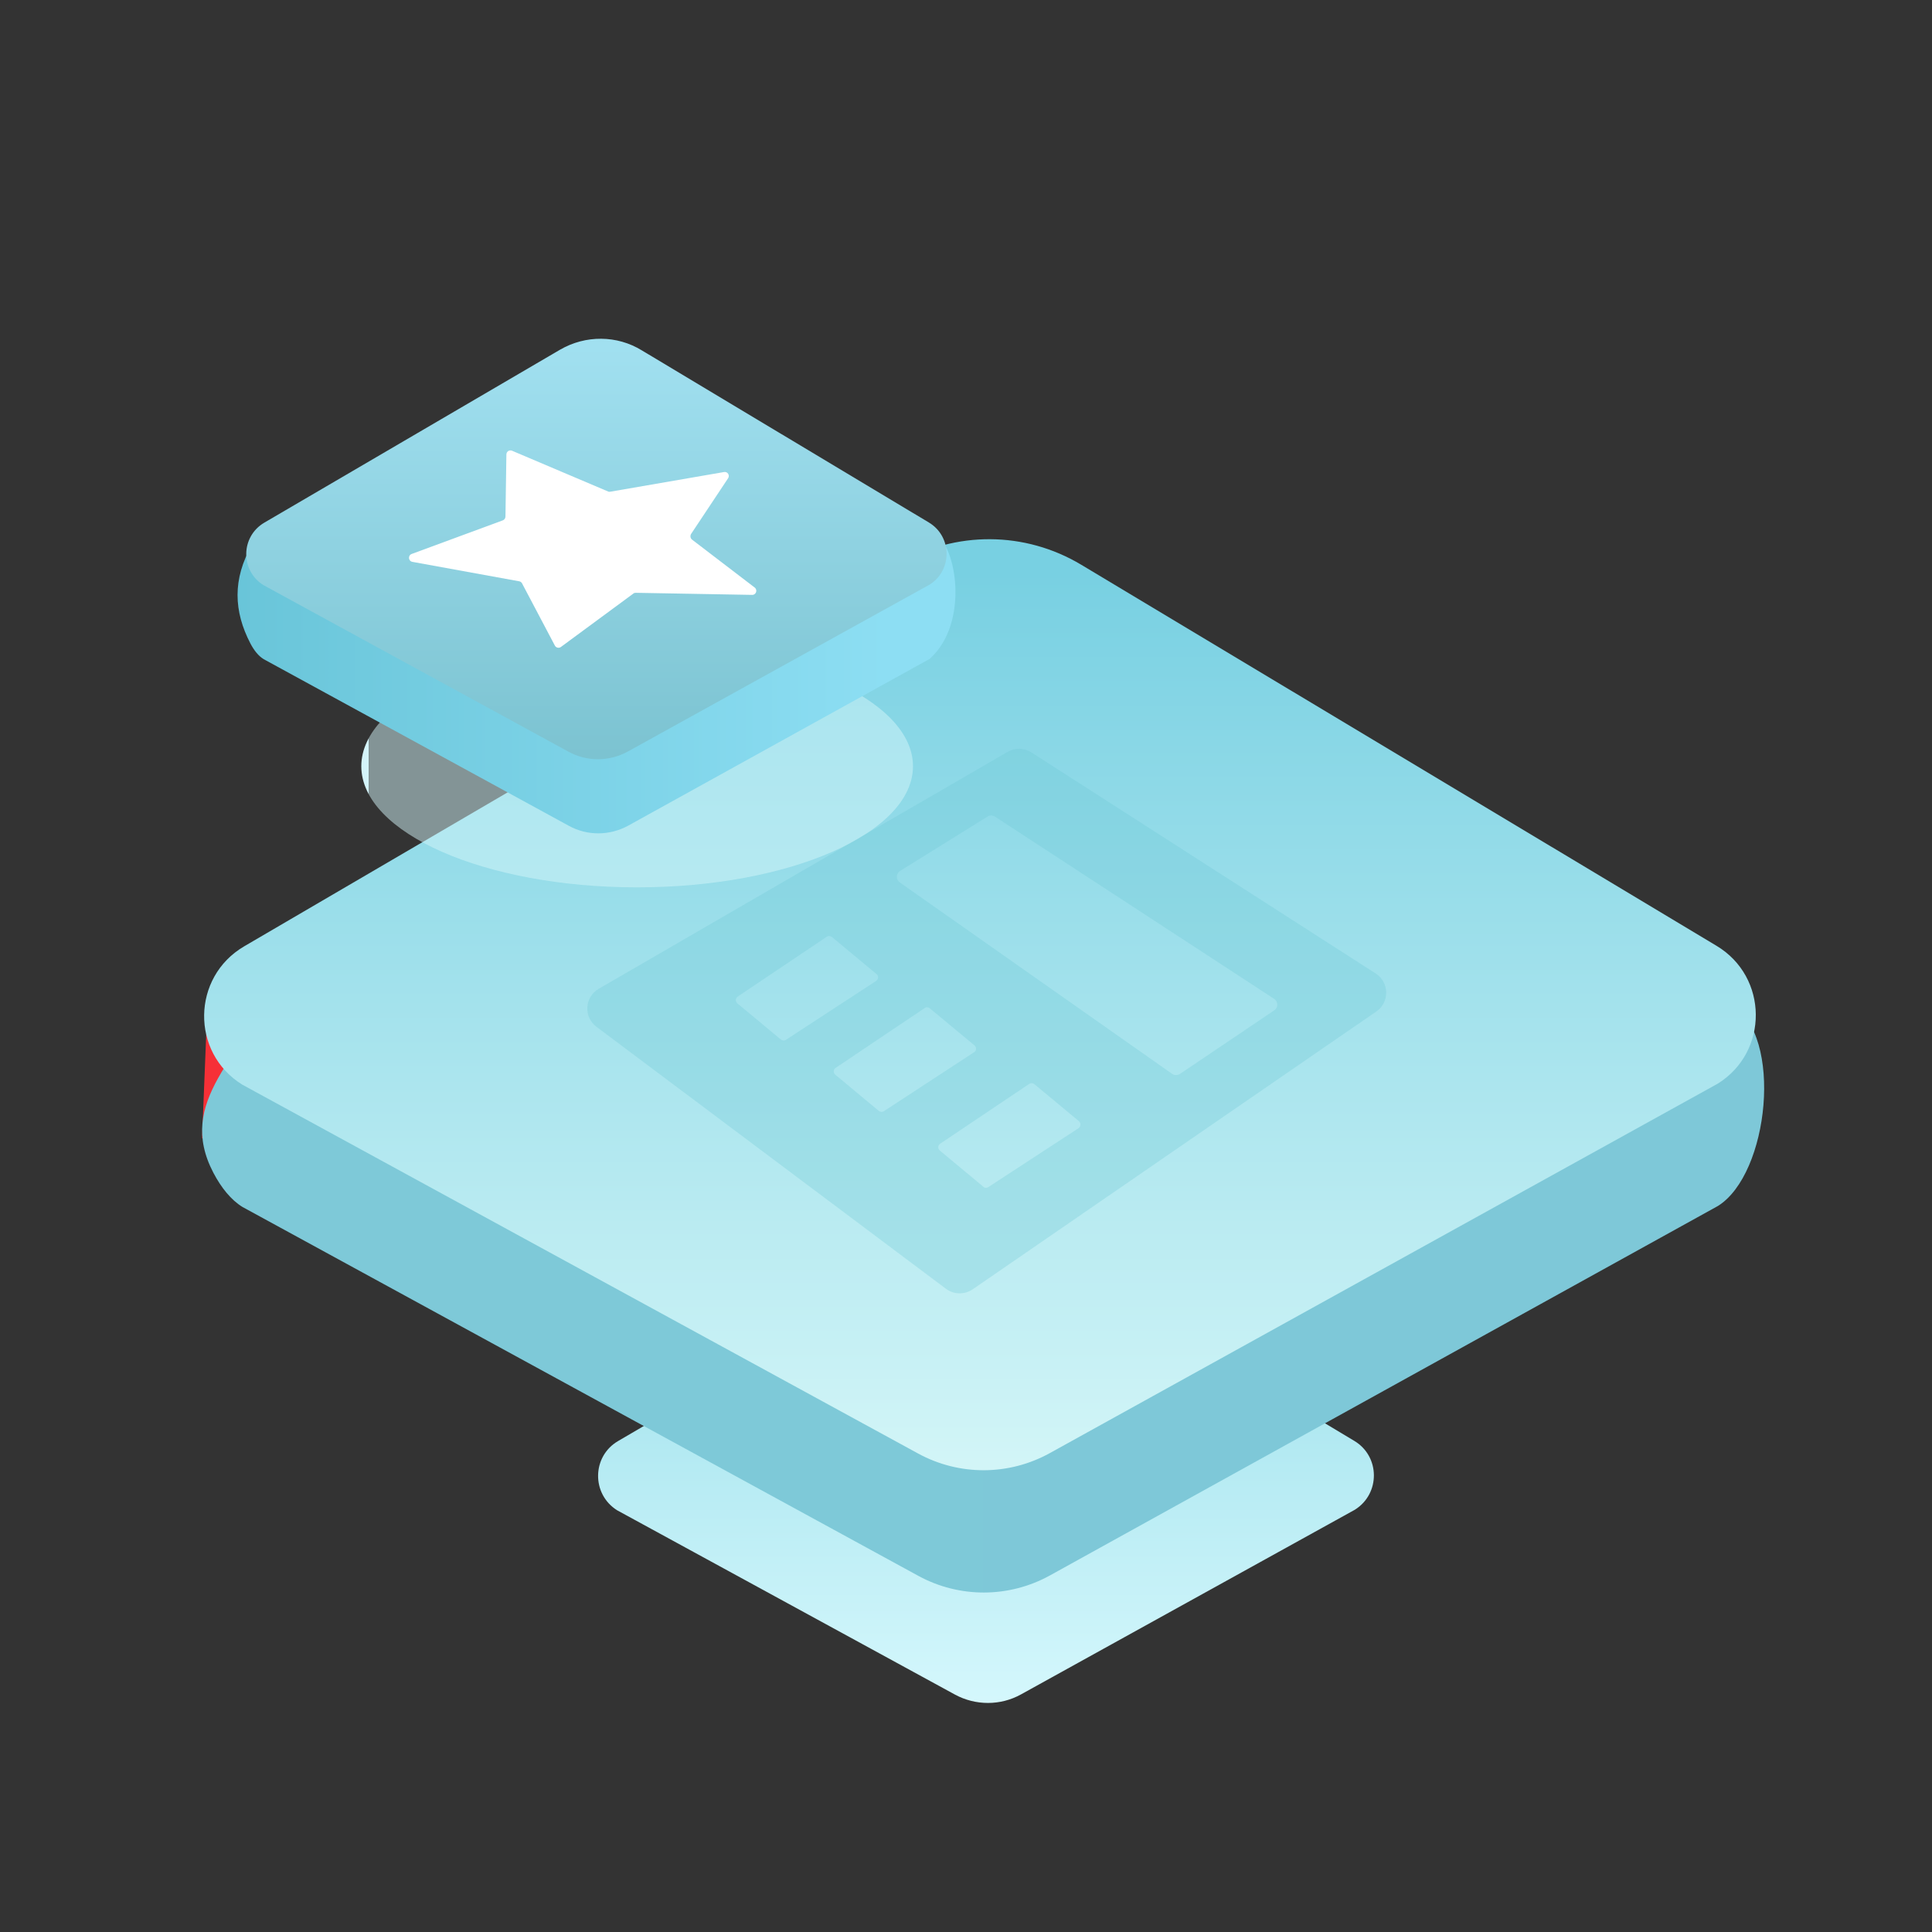 <svg xmlns="http://www.w3.org/2000/svg" width="66" height="66" viewBox="0 0 66 66" fill="none">
  <rect x="0" y="0" width="66" height="66" fill="#333333" stroke="none"/>
  <path d="M32.304 42.687L21.115 49.228C20.219 49.751 20.2 51.04 21.083 51.594L32.626 57.891C33.329 58.271 34.179 58.271 34.876 57.885L46.284 51.575C47.16 51.027 47.148 49.751 46.264 49.222L35.411 42.712C34.457 42.132 33.264 42.126 32.304 42.687Z" fill="url(#paint0_linear_806_83117)"/>
  <path d="M7.103 33.883L6.903 38.884L10.609 40.077L11.859 33.477L7.103 33.883Z" fill="#F63037"/>
  <path d="M30.718 23.429L9.578 33.394C8.224 36.146 6.007 37.609 7.29 40.065C7.56 40.58 7.896 40.993 8.282 41.231L31.369 53.832C32.774 54.599 34.469 54.592 35.868 53.819L58.685 41.199C60.438 40.11 60.928 35.379 59.155 34.315L36.932 23.468C35.017 22.321 32.639 22.308 30.718 23.429Z" fill="url(#paint1_linear_806_83117)"/>
  <path d="M30.718 19.252L8.34 32.329C6.548 33.38 6.51 35.958 8.276 37.053L31.363 49.654C32.768 50.421 34.463 50.415 35.862 49.641L58.678 37.021C60.431 35.932 60.412 33.373 58.639 32.31L36.932 19.29C35.017 18.143 32.639 18.13 30.718 19.252Z" fill="url(#paint2_linear_806_83117)"/>
  <path d="M21.766 30.313C26.97 30.313 31.189 28.46 31.189 26.175C31.189 23.89 26.97 22.037 21.766 22.037C16.562 22.037 12.343 23.89 12.343 26.175C12.343 28.46 16.562 30.313 21.766 30.313Z" fill="url(#paint3_linear_806_83117)"/>
  <path d="M19.136 14.476L8.604 18.62C7.941 19.78 7.979 20.883 8.559 21.991C8.682 22.223 8.83 22.41 9.011 22.52L19.433 28.211C20.064 28.559 20.831 28.552 21.463 28.204L31.762 22.507C33.116 21.289 32.697 18.64 31.891 18.163L21.94 14.502C21.076 13.973 20.006 13.967 19.136 14.476Z" fill="url(#paint4_linear_806_83117)"/>
  <path d="M19.136 11.944L9.03 17.854C8.218 18.331 8.205 19.491 8.998 19.988L19.42 25.679C20.051 26.027 20.818 26.02 21.45 25.672L31.75 19.975C32.542 19.485 32.529 18.325 31.73 17.848L21.927 11.97C21.076 11.447 20.006 11.441 19.136 11.944Z" fill="url(#paint5_linear_806_83117)"/>
  <path d="M24.872 16.339L23.609 18.24C23.57 18.305 23.583 18.389 23.641 18.434L25.781 20.071C25.891 20.155 25.826 20.329 25.691 20.322L21.721 20.251C21.689 20.251 21.656 20.258 21.637 20.277L19.162 22.101C19.091 22.153 18.994 22.127 18.956 22.056L17.834 19.929C17.815 19.89 17.776 19.865 17.738 19.858L14.089 19.194C13.948 19.169 13.928 18.975 14.064 18.924L17.177 17.776C17.228 17.757 17.267 17.706 17.267 17.648L17.299 15.527C17.299 15.424 17.402 15.359 17.493 15.398L20.773 16.79C20.799 16.803 20.825 16.803 20.851 16.797L24.731 16.126C24.853 16.101 24.943 16.236 24.872 16.339Z" fill="white"/>
  <path opacity="0.3" d="M46.999 33.258L35.236 25.704C34.992 25.549 34.682 25.536 34.424 25.684L20.451 33.78C19.968 34.057 19.929 34.74 20.374 35.075L32.317 44.028C32.581 44.227 32.948 44.234 33.226 44.047L47.019 34.553C47.476 34.237 47.463 33.56 46.999 33.258ZM26.677 35.513L25.188 34.276C25.117 34.212 25.117 34.102 25.201 34.044L28.243 32.001C28.295 31.962 28.366 31.968 28.417 32.007L29.945 33.277C30.022 33.341 30.009 33.457 29.932 33.509L26.851 35.52C26.8 35.559 26.729 35.552 26.677 35.513ZM30.022 37.95L28.533 36.712C28.462 36.648 28.462 36.538 28.546 36.48L31.588 34.437C31.64 34.398 31.711 34.405 31.762 34.444L33.29 35.713C33.367 35.778 33.361 35.894 33.277 35.945L30.19 37.963C30.138 37.995 30.067 37.988 30.022 37.95ZM36.841 38.543L33.761 40.554C33.709 40.586 33.638 40.586 33.593 40.541L32.104 39.303C32.033 39.239 32.033 39.129 32.117 39.071L35.159 37.028C35.211 36.989 35.282 36.996 35.333 37.035L36.861 38.304C36.932 38.375 36.925 38.491 36.841 38.543ZM43.532 34.514L40.309 36.687C40.225 36.738 40.122 36.738 40.045 36.687L30.738 30.145C30.602 30.048 30.602 29.842 30.751 29.751L33.735 27.895C33.812 27.843 33.909 27.85 33.986 27.895L43.525 34.121C43.667 34.212 43.673 34.418 43.532 34.514Z" fill="#6BC4D4"/>
  <defs>
    <linearGradient id="paint0_linear_806_83117" x1="33.683" y1="58.052" x2="33.683" y2="40.931" gradientUnits="userSpaceOnUse">
      <stop stop-color="#D4F7FC"/>
      <stop offset="0.908" stop-color="#99DFEA"/>
    </linearGradient>
    <linearGradient id="paint1_linear_806_83117" x1="6.904" y1="38.5" x2="60.266" y2="38.5" gradientUnits="userSpaceOnUse">
      <stop stop-color="#7EC9D8"/>
      <stop offset="1" stop-color="#7EC8D8"/>
    </linearGradient>
    <linearGradient id="paint2_linear_806_83117" x1="33.477" y1="49.98" x2="33.477" y2="15.738" gradientUnits="userSpaceOnUse">
      <stop stop-color="#D2F5F7"/>
      <stop offset="0.888" stop-color="#78D0E2"/>
    </linearGradient>
    <linearGradient id="paint3_linear_806_83117" x1="12.343" y1="26.175" x2="31.189" y2="26.175" gradientUnits="userSpaceOnUse">
      <stop offset="0.013" stop-color="#D4F4FA"/>
      <stop offset="0.013" stop-color="#D4F6FA" stop-opacity="0.5"/>
    </linearGradient>
    <linearGradient id="paint4_linear_806_83117" x1="8.116" y1="21.281" x2="32.642" y2="21.281" gradientUnits="userSpaceOnUse">
      <stop stop-color="#69C5D9"/>
      <stop offset="0.908" stop-color="#8DDEF3"/>
    </linearGradient>
    <linearGradient id="paint5_linear_806_83117" x1="20.383" y1="25.821" x2="20.383" y2="10.36" gradientUnits="userSpaceOnUse">
      <stop stop-color="#7CC3D1"/>
      <stop offset="0.908" stop-color="#A1E0F0"/>
    </linearGradient>
  </defs>
</svg>